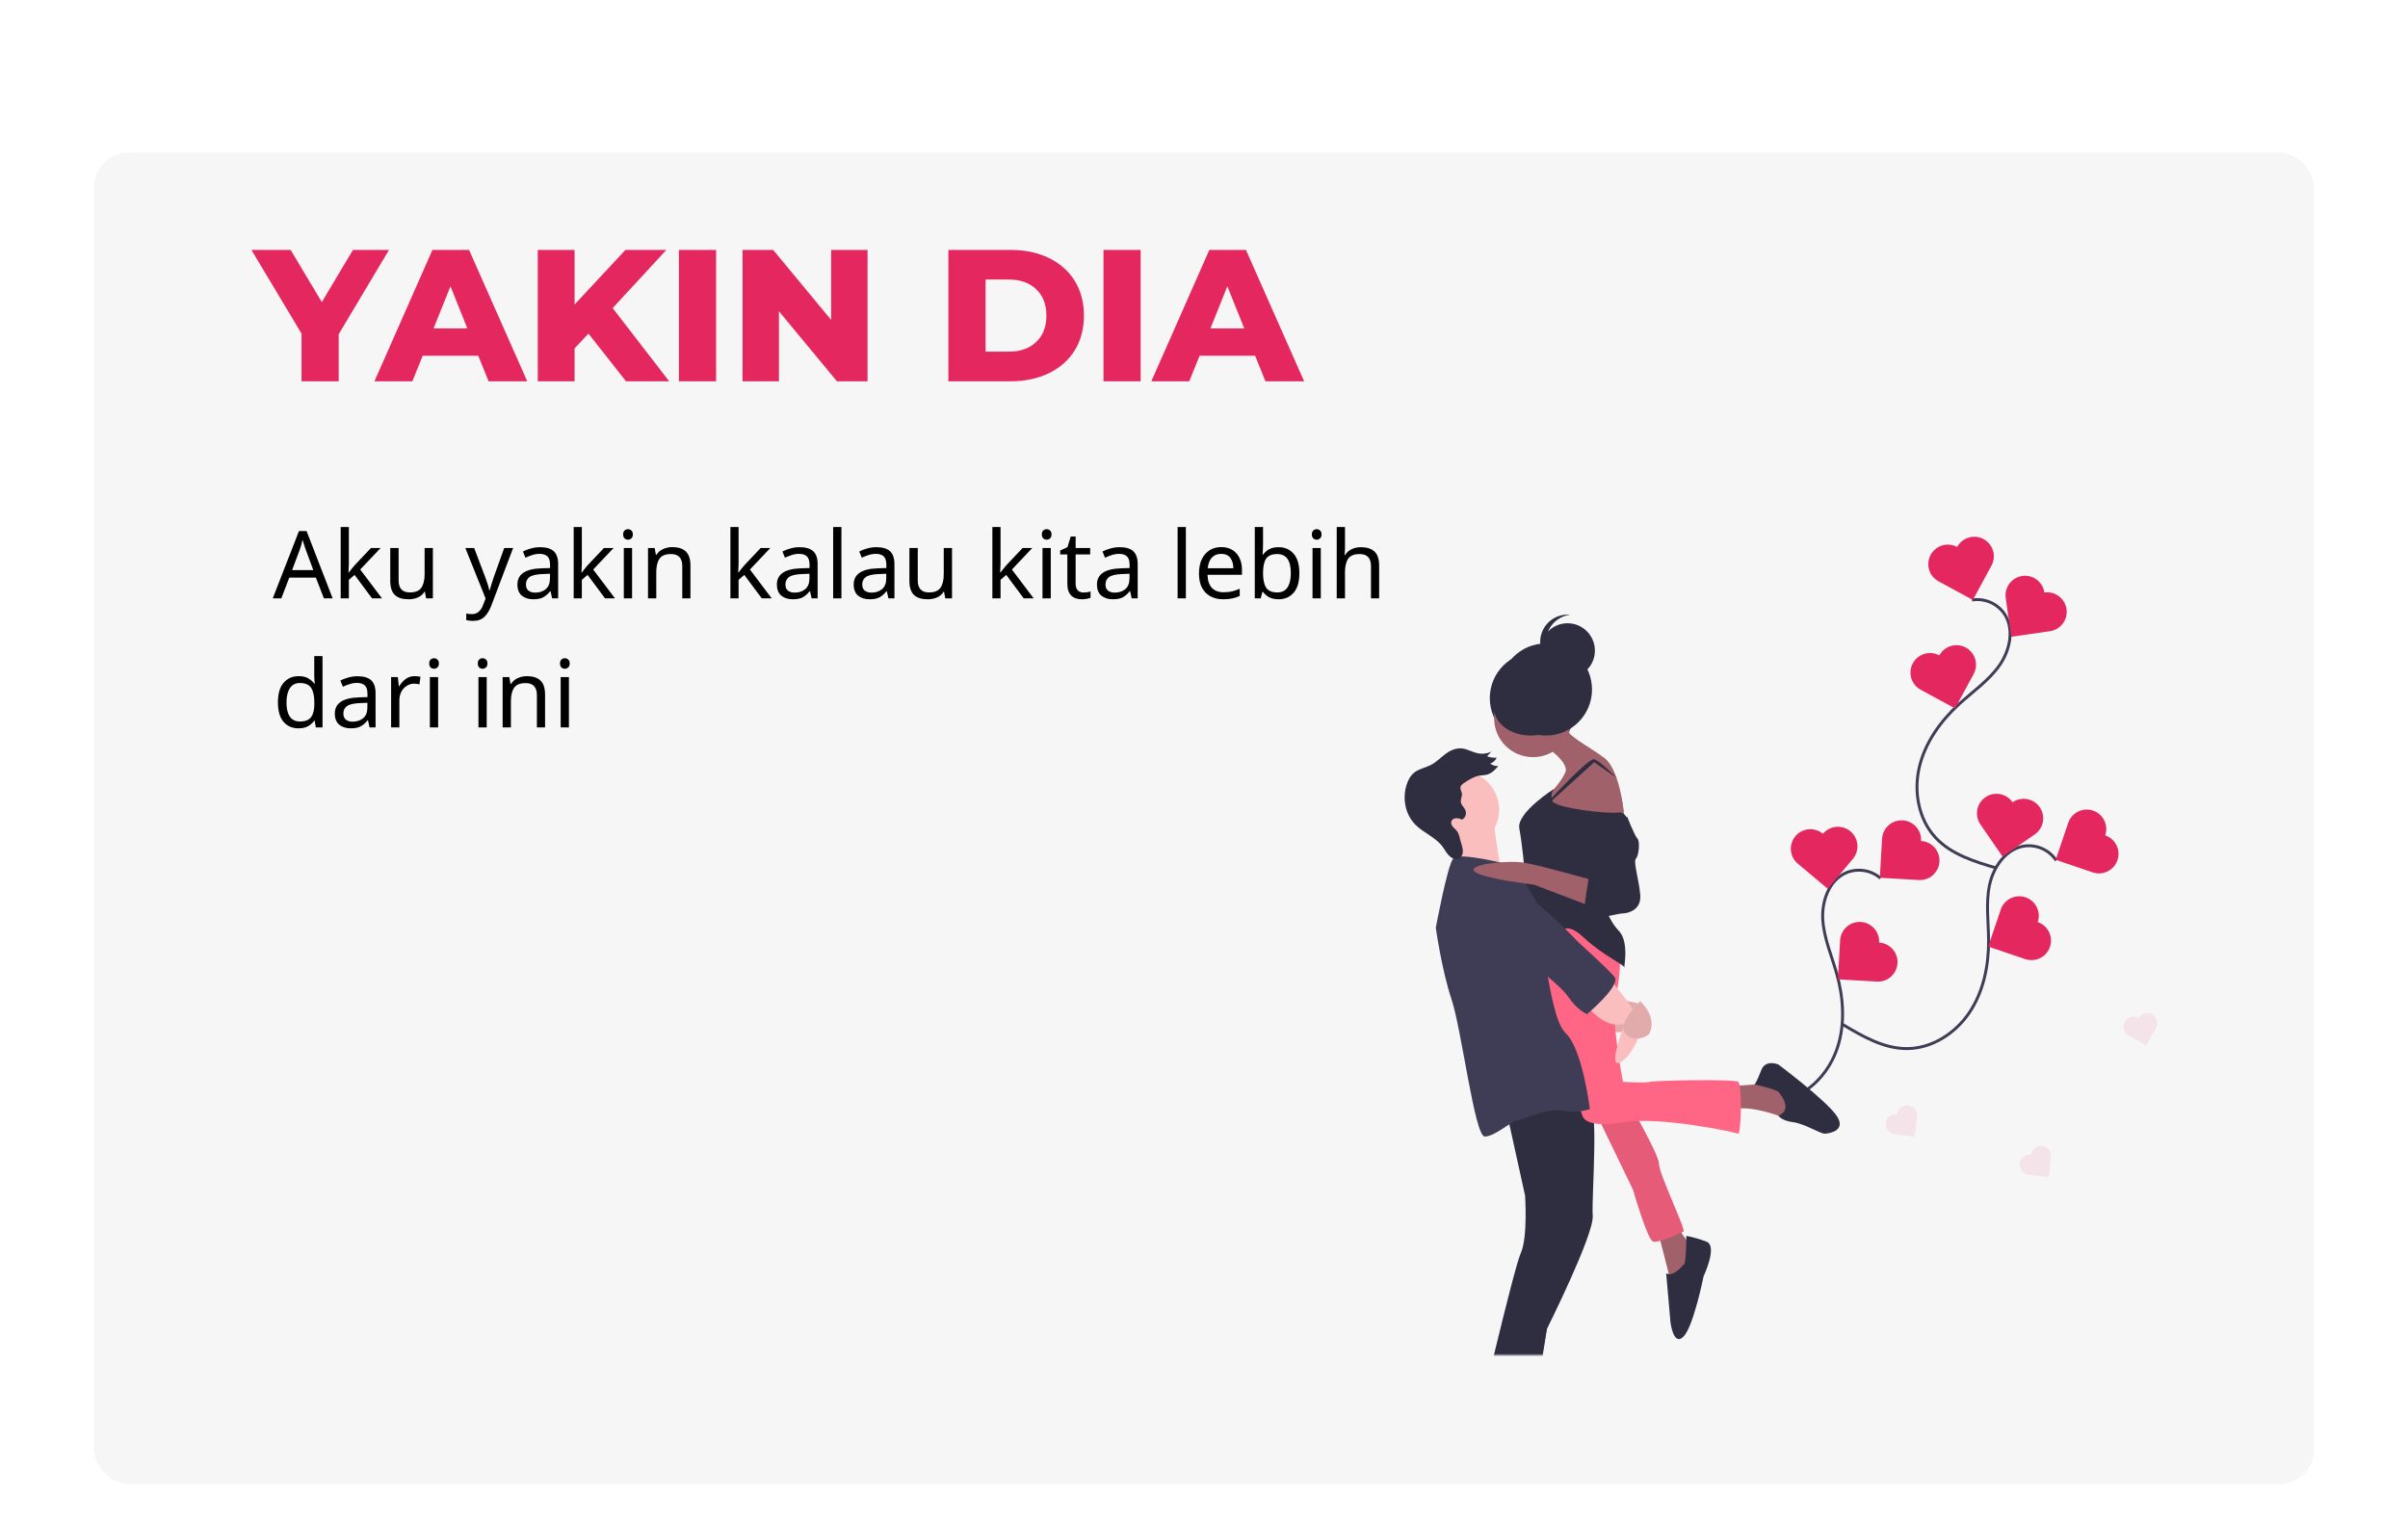 <svg width="821" height="518" viewBox="0 0 821 518" fill="none" xmlns="http://www.w3.org/2000/svg">
<g filter="url(#filter0_dddd_128:1295)">
<rect x="32" y="8" width="757" height="454" rx="12" fill="#F6F6F6"/>
</g>
<path d="M115.48 113.936V130H102.808V113.744L85.72 85.2H99.096L109.72 102.992L120.344 85.2H132.632L115.48 113.936ZM163.059 121.296H144.115L140.595 130H127.666L147.443 85.2H159.923L179.763 130H166.579L163.059 121.296ZM159.347 111.952L153.587 97.616L147.827 111.952H159.347ZM200.635 113.744L195.899 118.8V130H183.355V85.2H195.899V103.824L213.243 85.2H227.195L208.891 105.04L228.155 130H213.435L200.635 113.744ZM231.48 85.2H244.152V130H231.48V85.2ZM295.792 85.2V130H285.36L265.583 106.128V130H253.168V85.2H263.6L283.376 109.072V85.2H295.792ZM323.355 85.2H344.539C349.446 85.2 353.798 86.117 357.595 87.952C361.392 89.787 364.336 92.389 366.427 95.76C368.518 99.131 369.563 103.077 369.563 107.6C369.563 112.123 368.518 116.069 366.427 119.44C364.336 122.811 361.392 125.413 357.595 127.248C353.798 129.083 349.446 130 344.539 130H323.355V85.2ZM344.027 119.888C347.867 119.888 350.939 118.8 353.243 116.624C355.59 114.448 356.763 111.44 356.763 107.6C356.763 103.76 355.59 100.752 353.243 98.576C350.939 96.4 347.867 95.312 344.027 95.312H336.027V119.888H344.027ZM376.23 85.2H388.902V130H376.23V85.2ZM427.934 121.296H408.99L405.47 130H392.541L412.318 85.2H424.798L444.638 130H431.454L427.934 121.296ZM424.222 111.952L418.462 97.616L412.702 111.952H424.222Z" fill="#E52760"/>
<path d="M110.44 204L107.688 196.928H98.632L95.912 204H93L101.928 181.056H104.52L113.416 204H110.44ZM104.264 187.456C104.2 187.285 104.093 186.976 103.944 186.528C103.795 186.08 103.645 185.621 103.496 185.152C103.368 184.661 103.261 184.288 103.176 184.032C103.027 184.693 102.856 185.344 102.664 185.984C102.472 186.603 102.312 187.093 102.184 187.456L99.592 194.368H106.824L104.264 187.456ZM118.942 192.384C118.942 192.725 118.92 193.173 118.878 193.728C118.856 194.283 118.835 194.763 118.814 195.168H118.942C119.07 194.997 119.262 194.752 119.518 194.432C119.774 194.112 120.03 193.792 120.286 193.472C120.563 193.131 120.798 192.853 120.99 192.64L126.462 186.848H129.758L122.814 194.176L130.238 204H126.846L120.894 196L118.942 197.696V204H116.158V179.68H118.942V192.384ZM147.587 186.848V204H145.283L144.867 201.728H144.739C144.185 202.624 143.417 203.285 142.435 203.712C141.454 204.117 140.409 204.32 139.299 204.32C137.23 204.32 135.673 203.829 134.627 202.848C133.582 201.845 133.059 200.256 133.059 198.08V186.848H135.907V197.888C135.907 200.619 137.177 201.984 139.715 201.984C141.614 201.984 142.926 201.451 143.651 200.384C144.398 199.317 144.771 197.781 144.771 195.776V186.848H147.587ZM158.657 186.848H161.665L165.377 196.608C165.697 197.461 165.985 198.283 166.241 199.072C166.497 199.84 166.689 200.576 166.817 201.28H166.945C167.073 200.747 167.276 200.053 167.553 199.2C167.83 198.325 168.118 197.451 168.417 196.576L171.905 186.848H174.945L167.553 206.368C166.956 207.989 166.177 209.28 165.217 210.24C164.278 211.2 162.977 211.68 161.313 211.68C160.801 211.68 160.353 211.648 159.969 211.584C159.585 211.541 159.254 211.488 158.977 211.424V209.184C159.212 209.227 159.489 209.269 159.809 209.312C160.15 209.355 160.502 209.376 160.865 209.376C161.846 209.376 162.636 209.099 163.233 208.544C163.852 207.989 164.332 207.253 164.673 206.336L165.569 204.064L158.657 186.848ZM184.154 186.56C186.244 186.56 187.791 187.019 188.794 187.936C189.796 188.853 190.298 190.315 190.298 192.32V204H188.25L187.706 201.568H187.578C186.831 202.507 186.042 203.2 185.21 203.648C184.399 204.096 183.268 204.32 181.818 204.32C180.26 204.32 178.97 203.915 177.946 203.104C176.922 202.272 176.41 200.981 176.41 199.232C176.41 197.525 177.082 196.213 178.426 195.296C179.77 194.357 181.839 193.845 184.634 193.76L187.546 193.664V192.64C187.546 191.211 187.236 190.219 186.618 189.664C185.999 189.109 185.124 188.832 183.994 188.832C183.098 188.832 182.244 188.971 181.434 189.248C180.623 189.504 179.866 189.803 179.161 190.144L178.298 188.032C179.044 187.627 179.93 187.285 180.954 187.008C181.978 186.709 183.044 186.56 184.154 186.56ZM184.986 195.712C182.852 195.797 181.37 196.139 180.538 196.736C179.727 197.333 179.322 198.176 179.322 199.264C179.322 200.224 179.61 200.928 180.186 201.376C180.783 201.824 181.54 202.048 182.458 202.048C183.908 202.048 185.114 201.653 186.074 200.864C187.034 200.053 187.514 198.816 187.514 197.152V195.616L184.986 195.712ZM198.379 192.384C198.379 192.725 198.358 193.173 198.315 193.728C198.294 194.283 198.272 194.763 198.251 195.168H198.379C198.507 194.997 198.699 194.752 198.955 194.432C199.211 194.112 199.467 193.792 199.723 193.472C200 193.131 200.235 192.853 200.427 192.64L205.899 186.848H209.195L202.251 194.176L209.675 204H206.283L200.331 196L198.379 197.696V204H195.595V179.68H198.379V192.384ZM214.129 180.416C214.555 180.416 214.929 180.565 215.249 180.864C215.59 181.141 215.761 181.589 215.761 182.208C215.761 182.805 215.59 183.253 215.249 183.552C214.929 183.851 214.555 184 214.129 184C213.659 184 213.265 183.851 212.945 183.552C212.625 183.253 212.465 182.805 212.465 182.208C212.465 181.589 212.625 181.141 212.945 180.864C213.265 180.565 213.659 180.416 214.129 180.416ZM215.505 186.848V204H212.689V186.848H215.505ZM229.195 186.528C231.243 186.528 232.789 187.029 233.835 188.032C234.88 189.013 235.403 190.613 235.403 192.832V204H232.619V193.024C232.619 190.272 231.339 188.896 228.779 188.896C226.88 188.896 225.568 189.429 224.843 190.496C224.117 191.563 223.755 193.099 223.755 195.104V204H220.939V186.848H223.211L223.627 189.184H223.787C224.341 188.288 225.109 187.627 226.091 187.2C227.072 186.752 228.107 186.528 229.195 186.528ZM251.817 192.384C251.817 192.725 251.795 193.173 251.753 193.728C251.731 194.283 251.71 194.763 251.689 195.168H251.817C251.945 194.997 252.137 194.752 252.393 194.432C252.649 194.112 252.905 193.792 253.161 193.472C253.438 193.131 253.673 192.853 253.865 192.64L259.337 186.848H262.633L255.689 194.176L263.113 204H259.721L253.769 196L251.817 197.696V204H249.033V179.68H251.817V192.384ZM272.622 186.56C274.713 186.56 276.26 187.019 277.262 187.936C278.265 188.853 278.766 190.315 278.766 192.32V204H276.718L276.174 201.568H276.046C275.3 202.507 274.51 203.2 273.678 203.648C272.868 204.096 271.737 204.32 270.286 204.32C268.729 204.32 267.438 203.915 266.414 203.104C265.39 202.272 264.878 200.981 264.878 199.232C264.878 197.525 265.55 196.213 266.894 195.296C268.238 194.357 270.308 193.845 273.102 193.76L276.014 193.664V192.64C276.014 191.211 275.705 190.219 275.086 189.664C274.468 189.109 273.593 188.832 272.462 188.832C271.566 188.832 270.713 188.971 269.902 189.248C269.092 189.504 268.334 189.803 267.63 190.144L266.766 188.032C267.513 187.627 268.398 187.285 269.422 187.008C270.446 186.709 271.513 186.56 272.622 186.56ZM273.454 195.712C271.321 195.797 269.838 196.139 269.006 196.736C268.196 197.333 267.79 198.176 267.79 199.264C267.79 200.224 268.078 200.928 268.654 201.376C269.252 201.824 270.009 202.048 270.926 202.048C272.377 202.048 273.582 201.653 274.542 200.864C275.502 200.053 275.982 198.816 275.982 197.152V195.616L273.454 195.712ZM286.88 204H284.064V179.68H286.88V204ZM298.81 186.56C300.9 186.56 302.447 187.019 303.45 187.936C304.452 188.853 304.954 190.315 304.954 192.32V204H302.906L302.362 201.568H302.234C301.487 202.507 300.698 203.2 299.866 203.648C299.055 204.096 297.924 204.32 296.474 204.32C294.916 204.32 293.626 203.915 292.602 203.104C291.578 202.272 291.066 200.981 291.066 199.232C291.066 197.525 291.738 196.213 293.082 195.296C294.426 194.357 296.495 193.845 299.29 193.76L302.202 193.664V192.64C302.202 191.211 301.892 190.219 301.274 189.664C300.655 189.109 299.78 188.832 298.65 188.832C297.754 188.832 296.9 188.971 296.09 189.248C295.279 189.504 294.522 189.803 293.818 190.144L292.954 188.032C293.7 187.627 294.586 187.285 295.61 187.008C296.634 186.709 297.7 186.56 298.81 186.56ZM299.642 195.712C297.508 195.797 296.026 196.139 295.194 196.736C294.383 197.333 293.978 198.176 293.978 199.264C293.978 200.224 294.266 200.928 294.842 201.376C295.439 201.824 296.196 202.048 297.114 202.048C298.564 202.048 299.77 201.653 300.73 200.864C301.69 200.053 302.17 198.816 302.17 197.152V195.616L299.642 195.712ZM324.587 186.848V204H322.283L321.867 201.728H321.739C321.185 202.624 320.417 203.285 319.435 203.712C318.454 204.117 317.409 204.32 316.299 204.32C314.23 204.32 312.673 203.829 311.627 202.848C310.582 201.845 310.059 200.256 310.059 198.08V186.848H312.907V197.888C312.907 200.619 314.177 201.984 316.715 201.984C318.614 201.984 319.926 201.451 320.651 200.384C321.398 199.317 321.771 197.781 321.771 195.776V186.848H324.587ZM341.129 192.384C341.129 192.725 341.108 193.173 341.065 193.728C341.044 194.283 341.022 194.763 341.001 195.168H341.129C341.257 194.997 341.449 194.752 341.705 194.432C341.961 194.112 342.217 193.792 342.473 193.472C342.75 193.131 342.985 192.853 343.177 192.64L348.649 186.848H351.945L345.001 194.176L352.425 204H349.033L343.081 196L341.129 197.696V204H338.345V179.68H341.129V192.384ZM356.879 180.416C357.305 180.416 357.679 180.565 357.999 180.864C358.34 181.141 358.511 181.589 358.511 182.208C358.511 182.805 358.34 183.253 357.999 183.552C357.679 183.851 357.305 184 356.879 184C356.409 184 356.015 183.851 355.695 183.552C355.375 183.253 355.215 182.805 355.215 182.208C355.215 181.589 355.375 181.141 355.695 180.864C356.015 180.565 356.409 180.416 356.879 180.416ZM358.255 186.848V204H355.439V186.848H358.255ZM369.417 202.016C369.843 202.016 370.281 201.984 370.729 201.92C371.177 201.835 371.539 201.749 371.817 201.664V203.808C371.518 203.957 371.091 204.075 370.537 204.16C369.982 204.267 369.449 204.32 368.937 204.32C368.041 204.32 367.209 204.171 366.441 203.872C365.694 203.552 365.086 203.008 364.617 202.24C364.147 201.472 363.913 200.395 363.913 199.008V189.024H361.481V187.68L363.945 186.56L365.065 182.912H366.729V186.848H371.689V189.024H366.729V198.944C366.729 199.989 366.974 200.768 367.465 201.28C367.977 201.771 368.627 202.016 369.417 202.016ZM381.747 186.56C383.838 186.56 385.385 187.019 386.387 187.936C387.39 188.853 387.891 190.315 387.891 192.32V204H385.843L385.299 201.568H385.171C384.425 202.507 383.635 203.2 382.803 203.648C381.993 204.096 380.862 204.32 379.411 204.32C377.854 204.32 376.563 203.915 375.539 203.104C374.515 202.272 374.003 200.981 374.003 199.232C374.003 197.525 374.675 196.213 376.019 195.296C377.363 194.357 379.433 193.845 382.227 193.76L385.139 193.664V192.64C385.139 191.211 384.83 190.219 384.211 189.664C383.593 189.109 382.718 188.832 381.587 188.832C380.691 188.832 379.838 188.971 379.027 189.248C378.217 189.504 377.459 189.803 376.755 190.144L375.891 188.032C376.638 187.627 377.523 187.285 378.547 187.008C379.571 186.709 380.638 186.56 381.747 186.56ZM382.579 195.712C380.446 195.797 378.963 196.139 378.131 196.736C377.321 197.333 376.915 198.176 376.915 199.264C376.915 200.224 377.203 200.928 377.779 201.376C378.377 201.824 379.134 202.048 380.051 202.048C381.502 202.048 382.707 201.653 383.667 200.864C384.627 200.053 385.107 198.816 385.107 197.152V195.616L382.579 195.712ZM404.317 204H401.501V179.68H404.317V204ZM416.375 186.528C417.847 186.528 419.106 186.848 420.151 187.488C421.218 188.128 422.029 189.035 422.583 190.208C423.159 191.36 423.447 192.715 423.447 194.272V195.968H411.703C411.746 197.909 412.237 199.392 413.175 200.416C414.135 201.419 415.469 201.92 417.175 201.92C418.263 201.92 419.223 201.824 420.055 201.632C420.909 201.419 421.783 201.12 422.679 200.736V203.2C421.805 203.584 420.941 203.861 420.087 204.032C419.234 204.224 418.221 204.32 417.047 204.32C415.426 204.32 413.986 203.989 412.727 203.328C411.49 202.667 410.519 201.685 409.815 200.384C409.133 199.061 408.791 197.451 408.791 195.552C408.791 193.675 409.101 192.064 409.719 190.72C410.359 189.376 411.245 188.341 412.375 187.616C413.527 186.891 414.861 186.528 416.375 186.528ZM416.343 188.832C414.999 188.832 413.933 189.269 413.143 190.144C412.375 190.997 411.917 192.192 411.767 193.728H420.503C420.482 192.277 420.141 191.104 419.479 190.208C418.818 189.291 417.773 188.832 416.343 188.832ZM430.63 185.6C430.63 186.325 430.608 187.008 430.566 187.648C430.544 188.267 430.512 188.757 430.47 189.12H430.63C431.12 188.395 431.792 187.787 432.646 187.296C433.499 186.805 434.598 186.56 435.942 186.56C438.075 186.56 439.782 187.307 441.062 188.8C442.363 190.272 443.014 192.48 443.014 195.424C443.014 198.368 442.363 200.587 441.062 202.08C439.76 203.573 438.054 204.32 435.942 204.32C434.598 204.32 433.499 204.075 432.646 203.584C431.792 203.093 431.12 202.507 430.63 201.824H430.406L429.83 204H427.814V179.68H430.63V185.6ZM435.462 188.896C433.648 188.896 432.39 189.419 431.686 190.464C430.982 191.509 430.63 193.131 430.63 195.328V195.456C430.63 197.568 430.971 199.189 431.654 200.32C432.358 201.429 433.648 201.984 435.526 201.984C437.062 201.984 438.203 201.419 438.95 200.288C439.718 199.157 440.102 197.525 440.102 195.392C440.102 191.061 438.555 188.896 435.462 188.896ZM448.941 180.416C449.368 180.416 449.741 180.565 450.061 180.864C450.403 181.141 450.573 181.589 450.573 182.208C450.573 182.805 450.403 183.253 450.061 183.552C449.741 183.851 449.368 184 448.941 184C448.472 184 448.077 183.851 447.757 183.552C447.437 183.253 447.277 182.805 447.277 182.208C447.277 181.589 447.437 181.141 447.757 180.864C448.077 180.565 448.472 180.416 448.941 180.416ZM450.317 186.848V204H447.501V186.848H450.317ZM458.567 186.816C458.567 187.669 458.514 188.469 458.407 189.216H458.599C459.154 188.341 459.901 187.68 460.839 187.232C461.799 186.784 462.834 186.56 463.943 186.56C466.034 186.56 467.602 187.061 468.647 188.064C469.693 189.045 470.215 190.635 470.215 192.832V204H467.431V193.024C467.431 190.272 466.151 188.896 463.591 188.896C461.671 188.896 460.349 189.44 459.623 190.528C458.919 191.595 458.567 193.131 458.567 195.136V204H455.751V179.68H458.567V186.816ZM101.8 248.32C99.667 248.32 97.96 247.584 96.68 246.112C95.4 244.619 94.76 242.4 94.76 239.456C94.76 236.512 95.4 234.293 96.68 232.8C97.981 231.285 99.699 230.528 101.832 230.528C103.155 230.528 104.232 230.773 105.064 231.264C105.917 231.755 106.611 232.352 107.144 233.056H107.336C107.315 232.779 107.272 232.373 107.208 231.84C107.165 231.285 107.144 230.848 107.144 230.528V223.68H109.96V248H107.688L107.272 245.696H107.144C106.632 246.421 105.949 247.04 105.096 247.552C104.243 248.064 103.144 248.32 101.8 248.32ZM102.248 245.984C104.061 245.984 105.331 245.493 106.056 244.512C106.803 243.509 107.176 242.005 107.176 240V239.488C107.176 237.355 106.824 235.723 106.12 234.592C105.416 233.44 104.115 232.864 102.216 232.864C100.701 232.864 99.56 233.472 98.792 234.688C98.045 235.883 97.672 237.493 97.672 239.52C97.672 241.568 98.045 243.157 98.792 244.288C99.56 245.419 100.712 245.984 102.248 245.984ZM121.904 230.56C123.994 230.56 125.541 231.019 126.544 231.936C127.546 232.853 128.048 234.315 128.048 236.32V248H126L125.456 245.568H125.328C124.581 246.507 123.792 247.2 122.96 247.648C122.149 248.096 121.018 248.32 119.568 248.32C118.01 248.32 116.72 247.915 115.696 247.104C114.672 246.272 114.16 244.981 114.16 243.232C114.16 241.525 114.832 240.213 116.176 239.296C117.52 238.357 119.589 237.845 122.384 237.76L125.296 237.664V236.64C125.296 235.211 124.986 234.219 124.368 233.664C123.749 233.109 122.874 232.832 121.744 232.832C120.848 232.832 119.994 232.971 119.184 233.248C118.373 233.504 117.616 233.803 116.911 234.144L116.048 232.032C116.794 231.627 117.68 231.285 118.704 231.008C119.728 230.709 120.794 230.56 121.904 230.56ZM122.736 239.712C120.602 239.797 119.12 240.139 118.288 240.736C117.477 241.333 117.072 242.176 117.072 243.264C117.072 244.224 117.36 244.928 117.936 245.376C118.533 245.824 119.29 246.048 120.208 246.048C121.658 246.048 122.864 245.653 123.824 244.864C124.784 244.053 125.264 242.816 125.264 241.152V239.616L122.736 239.712ZM141.345 230.528C141.665 230.528 142.006 230.549 142.369 230.592C142.753 230.613 143.084 230.656 143.361 230.72L143.009 233.312C142.732 233.248 142.422 233.195 142.081 233.152C141.761 233.109 141.452 233.088 141.153 233.088C140.278 233.088 139.457 233.333 138.689 233.824C137.921 234.293 137.302 234.965 136.833 235.84C136.385 236.693 136.161 237.696 136.161 238.848V248H133.345V230.848H135.649L135.969 233.984H136.097C136.652 233.045 137.366 232.235 138.241 231.552C139.116 230.869 140.15 230.528 141.345 230.528ZM148.004 224.416C148.43 224.416 148.804 224.565 149.124 224.864C149.465 225.141 149.636 225.589 149.636 226.208C149.636 226.805 149.465 227.253 149.124 227.552C148.804 227.851 148.43 228 148.004 228C147.534 228 147.14 227.851 146.82 227.552C146.5 227.253 146.34 226.805 146.34 226.208C146.34 225.589 146.5 225.141 146.82 224.864C147.14 224.565 147.534 224.416 148.004 224.416ZM149.38 230.848V248H146.564V230.848H149.38ZM164.566 224.416C164.993 224.416 165.366 224.565 165.686 224.864C166.028 225.141 166.198 225.589 166.198 226.208C166.198 226.805 166.028 227.253 165.686 227.552C165.366 227.851 164.993 228 164.566 228C164.097 228 163.702 227.851 163.382 227.552C163.062 227.253 162.902 226.805 162.902 226.208C162.902 225.589 163.062 225.141 163.382 224.864C163.702 224.565 164.097 224.416 164.566 224.416ZM165.942 230.848V248H163.126V230.848H165.942ZM179.632 230.528C181.68 230.528 183.227 231.029 184.272 232.032C185.318 233.013 185.84 234.613 185.84 236.832V248H183.056V237.024C183.056 234.272 181.776 232.896 179.216 232.896C177.318 232.896 176.006 233.429 175.28 234.496C174.555 235.563 174.192 237.099 174.192 239.104V248H171.376V230.848H173.648L174.064 233.184H174.224C174.779 232.288 175.547 231.627 176.528 231.2C177.51 230.752 178.544 230.528 179.632 230.528ZM192.598 224.416C193.024 224.416 193.398 224.565 193.718 224.864C194.059 225.141 194.23 225.589 194.23 226.208C194.23 226.805 194.059 227.253 193.718 227.552C193.398 227.851 193.024 228 192.598 228C192.128 228 191.734 227.851 191.414 227.552C191.094 227.253 190.934 226.805 190.934 226.208C190.934 225.589 191.094 225.141 191.414 224.864C191.734 224.565 192.128 224.416 192.598 224.416ZM193.974 230.848V248H191.158V230.848H193.974Z" fill="black"/>
<mask id="mask0_128:1295" style="mask-type:alpha" maskUnits="userSpaceOnUse" x="32" y="8" width="757" height="454">
<rect x="32" y="8" width="757" height="454" rx="12" fill="#C4C4C4"/>
</mask>
<g mask="url(#mask0_128:1295)">
<g clip-path="url(#clip0_128:1295)">
<path d="M641.155 299.415C639.567 298.048 637.629 297.15 635.559 296.822C633.489 296.494 631.368 296.749 629.435 297.559C623.605 300.102 621.066 307.245 621.473 313.592C621.881 319.94 624.526 325.894 626.239 332.02C628.54 340.248 629.137 349.166 626.441 357.273C623.744 365.379 617.399 372.524 609.168 374.815C601.529 376.943 593.426 374.81 585.786 372.683" stroke="#3F3D56" stroke-miterlimit="10"/>
<path d="M654.986 286.731C655.037 285.858 654.915 284.983 654.628 284.156C654.34 283.33 653.893 282.568 653.311 281.915C652.729 281.261 652.024 280.729 651.236 280.348C650.449 279.967 649.594 279.745 648.72 279.694C647.846 279.644 646.972 279.766 646.145 280.054C645.319 280.342 644.557 280.79 643.904 281.372C643.251 281.954 642.719 282.66 642.339 283.448C641.958 284.236 641.737 285.091 641.687 285.964L640.92 299.263L654.219 300.031C655.092 300.081 655.967 299.959 656.793 299.671C657.619 299.384 658.38 298.936 659.033 298.354C659.686 297.772 660.218 297.067 660.599 296.28C660.98 295.493 661.201 294.638 661.252 293.765C661.302 292.891 661.18 292.017 660.892 291.191C660.605 290.365 660.157 289.603 659.575 288.95C658.994 288.297 658.289 287.765 657.501 287.384C656.714 287.004 655.859 286.782 654.986 286.731Z" fill="#E52760"/>
<path d="M640.685 321.36C640.786 319.596 640.183 317.864 639.008 316.545C637.833 315.226 636.182 314.428 634.419 314.326C632.655 314.225 630.923 314.828 629.604 316.003C628.286 317.178 627.487 318.829 627.386 320.593L626.619 333.892L639.918 334.659C641.681 334.759 643.411 334.156 644.729 332.981C646.047 331.806 646.845 330.155 646.947 328.392C647.048 326.63 646.446 324.898 645.272 323.58C644.097 322.261 642.448 321.462 640.685 321.36Z" fill="#E52760"/>
<path d="M621.522 284.265C620.852 283.702 620.077 283.277 619.243 283.014C618.408 282.751 617.53 282.655 616.658 282.732C615.786 282.809 614.938 283.056 614.162 283.461C613.386 283.865 612.697 284.419 612.135 285.09C611.573 285.76 611.149 286.535 610.887 287.37C610.624 288.205 610.529 289.083 610.606 289.955C610.684 290.827 610.932 291.675 611.337 292.45C611.742 293.226 612.296 293.914 612.967 294.476L623.178 303.031L631.733 292.82C632.296 292.149 632.721 291.375 632.984 290.54C633.247 289.706 633.343 288.827 633.266 287.956C633.189 287.084 632.942 286.236 632.537 285.46C632.133 284.684 631.579 283.995 630.908 283.433C630.238 282.871 629.463 282.447 628.628 282.184C627.793 281.922 626.915 281.827 626.043 281.904C625.171 281.981 624.323 282.229 623.548 282.635C622.772 283.04 622.084 283.594 621.522 284.265H621.522Z" fill="#E52760"/>
<path d="M701.065 293.352C699.898 291.611 698.27 290.229 696.362 289.362C694.454 288.494 692.342 288.175 690.263 288.441C683.966 289.339 679.616 295.547 678.318 301.774C677.02 308.001 677.984 314.445 678.003 320.806C678.029 329.349 676.229 338.104 671.471 345.199C666.712 352.295 658.693 357.491 650.149 357.507C642.219 357.523 634.977 353.308 628.18 349.224" stroke="#3F3D56" stroke-miterlimit="10"/>
<path d="M717.774 284.811C718.055 283.983 718.171 283.107 718.113 282.234C718.056 281.362 717.828 280.509 717.441 279.724C717.054 278.94 716.516 278.239 715.859 277.662C715.201 277.086 714.436 276.644 713.608 276.363C712.78 276.082 711.904 275.967 711.031 276.024C710.159 276.081 709.306 276.31 708.521 276.696C707.737 277.083 707.036 277.621 706.459 278.278C705.883 278.936 705.441 279.701 705.16 280.529L700.878 293.143L713.492 297.425C714.32 297.706 715.196 297.822 716.069 297.765C716.942 297.707 717.795 297.479 718.579 297.092C719.364 296.705 720.064 296.167 720.641 295.51C721.218 294.852 721.659 294.087 721.94 293.259C722.221 292.431 722.337 291.555 722.279 290.683C722.222 289.81 721.994 288.957 721.607 288.172C721.22 287.388 720.682 286.687 720.025 286.11C719.367 285.534 718.602 285.092 717.774 284.811Z" fill="#E52760"/>
<path d="M694.767 314.378C695.334 312.705 695.214 310.876 694.433 309.291C693.652 307.707 692.273 306.498 690.6 305.93C688.928 305.362 687.098 305.482 685.513 306.264C683.929 307.045 682.72 308.424 682.152 310.096L677.87 322.711L690.485 326.993C692.157 327.56 693.987 327.44 695.572 326.659C697.156 325.878 698.365 324.499 698.933 322.826C699.501 321.154 699.381 319.324 698.599 317.739C697.818 316.155 696.439 314.946 694.767 314.378Z" fill="#E52760"/>
<path d="M686.178 273.519C685.681 272.799 685.048 272.183 684.313 271.707C683.579 271.231 682.758 270.905 681.897 270.747C681.037 270.588 680.153 270.601 679.298 270.784C678.442 270.968 677.631 271.318 676.91 271.814C676.19 272.311 675.575 272.945 675.099 273.68C674.624 274.415 674.298 275.236 674.141 276.097C673.983 276.957 673.996 277.841 674.18 278.696C674.364 279.552 674.714 280.363 675.212 281.083L682.775 292.049L693.741 284.485C695.195 283.482 696.191 281.943 696.51 280.205C696.829 278.468 696.445 276.675 695.442 275.221C694.439 273.767 692.9 272.77 691.162 272.451C689.425 272.132 687.632 272.517 686.178 273.519Z" fill="#E52760"/>
<path d="M672.359 204.552C674.429 204.226 676.549 204.483 678.482 205.294C680.414 206.105 682.082 207.439 683.299 209.145C686.917 214.377 685.314 221.786 681.625 226.968C677.936 232.15 672.552 235.819 667.87 240.125C661.581 245.908 656.378 253.174 654.401 261.486C652.425 269.798 654.057 279.213 659.848 285.495C665.222 291.326 673.234 293.78 680.848 295.995" stroke="#3F3D56" stroke-miterlimit="10"/>
<path d="M667.28 186.486C667.697 185.717 668.262 185.038 668.941 184.487C669.621 183.937 670.402 183.525 671.24 183.276C672.079 183.027 672.958 182.946 673.828 183.037C674.698 183.128 675.542 183.39 676.311 183.807C677.079 184.224 677.759 184.788 678.309 185.468C678.86 186.147 679.272 186.928 679.521 187.767C679.769 188.605 679.851 189.485 679.76 190.355C679.668 191.225 679.407 192.068 678.99 192.837L672.639 204.547L660.929 198.196C660.16 197.779 659.481 197.215 658.93 196.535C658.38 195.856 657.968 195.074 657.719 194.236C657.47 193.397 657.389 192.518 657.48 191.648C657.571 190.778 657.833 189.935 658.25 189.166C658.667 188.397 659.231 187.718 659.911 187.167C660.59 186.616 661.371 186.204 662.21 185.956C663.049 185.707 663.928 185.626 664.798 185.717C665.668 185.808 666.511 186.069 667.28 186.486V186.486Z" fill="#E52760"/>
<path d="M661.203 223.455C661.62 222.686 662.184 222.007 662.864 221.456C663.543 220.905 664.325 220.494 665.163 220.245C666.002 219.996 666.881 219.915 667.751 220.006C668.621 220.097 669.464 220.358 670.233 220.775C671.002 221.192 671.681 221.757 672.232 222.436C672.783 223.116 673.195 223.897 673.443 224.736C673.692 225.574 673.773 226.454 673.682 227.323C673.591 228.193 673.33 229.037 672.913 229.806L666.562 241.516L654.852 235.165C654.083 234.748 653.404 234.183 652.853 233.504C652.302 232.824 651.891 232.043 651.642 231.205C651.393 230.366 651.312 229.487 651.403 228.617C651.494 227.747 651.756 226.903 652.173 226.134C652.59 225.366 653.154 224.686 653.833 224.136C654.513 223.585 655.294 223.173 656.133 222.924C656.971 222.676 657.851 222.594 658.721 222.685C659.591 222.776 660.434 223.038 661.203 223.455L661.203 223.455Z" fill="#E52760"/>
<path d="M697.027 202.01C697.893 201.885 698.775 201.932 699.623 202.148C700.471 202.364 701.269 202.745 701.969 203.269C702.67 203.793 703.261 204.45 703.707 205.203C704.154 205.955 704.448 206.788 704.573 207.654C704.697 208.521 704.65 209.403 704.433 210.251C704.217 211.099 703.835 211.896 703.311 212.596C702.786 213.296 702.128 213.886 701.375 214.333C700.623 214.779 699.789 215.072 698.923 215.196L685.737 217.092L683.841 203.906C683.59 202.158 684.043 200.381 685.102 198.967C686.161 197.553 687.738 196.617 689.486 196.366C691.235 196.114 693.011 196.568 694.426 197.626C695.84 198.685 696.775 200.262 697.027 202.01Z" fill="#E52760"/>
<path d="M558.502 345.52H546.23V351.901H558.502V345.52Z" fill="#FBBEBE"/>
<path opacity="0.1" d="M558.502 345.52H546.23V351.901H558.502V345.52Z" fill="black"/>
<path d="M523.65 253.726C532.325 253.726 539.358 246.693 539.358 238.018C539.358 229.342 532.325 222.31 523.65 222.31C514.974 222.31 507.942 229.342 507.942 238.018C507.942 246.693 514.974 253.726 523.65 253.726Z" fill="#2F2E41"/>
<path d="M559.238 342.329C559.238 342.329 554.329 340.856 553.348 341.347C552.366 341.838 556.784 345.765 556.784 345.765L559.238 342.329Z" fill="#FBBEBE"/>
<path opacity="0.1" d="M559.238 342.329C559.238 342.329 554.329 340.856 553.348 341.347C552.366 341.838 556.784 345.765 556.784 345.765L559.238 342.329Z" fill="black"/>
<path d="M531.258 435.596C531.258 435.596 524.877 462.594 525.859 464.067C526.84 465.539 528.804 469.466 526.84 470.939C524.877 472.411 517.023 472.902 517.023 472.902L519.477 458.667L522.913 441.486L531.258 435.596Z" fill="#2F2E41"/>
<path d="M513.587 378.654L519.968 407.616C519.968 407.616 520.95 421.851 518.495 427.251C516.041 432.65 502.787 489.592 502.787 489.592C502.787 489.592 516.532 490.083 519.477 488.61C522.422 487.138 527.39 453.137 527.39 453.137C527.39 453.137 543.53 420.869 543.039 414.488C542.548 408.106 545.478 375.69 541.313 373.245C537.149 370.8 513.587 378.654 513.587 378.654Z" fill="#2F2E41"/>
<path d="M590.164 370.309L603.908 369.327L613.235 374.236L612.253 380.127L608.326 381.108C608.326 381.108 597.527 376.691 591.145 378.163C584.764 379.636 590.164 370.309 590.164 370.309Z" fill="#A0616A"/>
<path d="M606.362 372.273C606.362 372.273 611.762 378.179 606.362 380.38C606.362 380.38 607.344 382.09 611.271 382.581C615.198 383.072 620.598 386.508 622.07 386.508C623.543 386.508 629.924 385.526 625.997 380.127C622.07 374.727 606.362 362.946 606.362 362.946C606.362 362.946 601.944 360.982 600.472 364.909C598.999 368.836 598.222 369.733 598.222 369.733C598.222 369.733 605.381 371.291 606.362 372.273Z" fill="#2F2E41"/>
<path d="M565.129 419.397C565.129 419.397 569.547 436.086 569.547 437.068C569.547 438.05 575.437 433.141 575.437 433.141L576.419 424.305C576.419 424.305 572.492 420.378 572.492 417.924C572.492 415.47 565.129 419.397 565.129 419.397Z" fill="#A0616A"/>
<path d="M573.964 431.178C573.964 431.178 570.528 435.596 568.074 434.123L569.547 450.813C569.547 450.813 570.528 459.158 573.964 455.722C577.401 452.286 580.837 435.105 580.837 435.105C580.837 435.105 585.746 424.796 581.819 423.324C579.589 422.47 577.29 421.813 574.946 421.36C574.946 421.36 574.946 431.669 573.964 431.178Z" fill="#2F2E41"/>
<path d="M542.058 375.218L556.784 405.652C556.784 405.652 561.693 422.833 563.656 423.324C565.62 423.815 572.983 420.379 573.965 419.888C574.946 419.397 565.62 400.253 565.62 396.816C565.62 393.38 554.33 374.236 554.33 374.236L542.058 375.218Z" fill="#FF6584"/>
<path opacity="0.1" d="M542.058 375.218L556.784 405.652C556.784 405.652 561.693 422.833 563.656 423.324C565.62 423.815 572.983 420.379 573.965 419.888C574.946 419.397 565.62 400.253 565.62 396.816C565.62 393.38 554.33 374.236 554.33 374.236L542.058 375.218Z" fill="black"/>
<path d="M552.366 322.203C552.366 322.203 552.857 332.511 550.893 339.384C548.93 346.256 553.348 368.836 553.348 368.836C553.348 368.836 560.711 369.327 562.674 368.836C564.638 368.345 591.145 367.855 592.618 368.836C594.09 369.818 593.6 386.999 592.618 386.508C591.636 386.017 566.11 380.617 553.839 382.581C541.567 384.544 540.094 381.599 539.603 380.617C539.112 379.636 530.767 353.128 530.767 353.128L527.822 340.365L523.895 326.621L526.349 313.367L552.366 322.203Z" fill="#FF6584"/>
<path d="M522.668 258.144C529.988 258.144 535.922 252.21 535.922 244.89C535.922 237.57 529.988 231.636 522.668 231.636C515.348 231.636 509.414 237.57 509.414 244.89C509.414 252.21 515.348 258.144 522.668 258.144Z" fill="#A0616A"/>
<path d="M497.879 289.314C505.198 289.314 511.132 283.38 511.132 276.061C511.132 268.741 505.198 262.807 497.879 262.807C490.559 262.807 484.625 268.741 484.625 276.061C484.625 283.38 490.559 289.314 497.879 289.314Z" fill="#FBBEBE"/>
<path d="M526.349 253.971C526.349 253.971 535.185 259.861 533.713 263.297C532.24 266.734 528.313 270.661 528.313 270.661L527.822 276.06L535.185 278.515L553.838 279.496C553.838 279.496 552.857 262.807 546.966 258.389C541.076 253.971 534.203 251.026 533.222 247.099C532.24 243.172 526.349 253.971 526.349 253.971Z" fill="#A0616A"/>
<path d="M550.705 266.079C547.493 260.078 538.454 260.807 536.581 267.351C536.336 268.144 536.259 268.979 536.357 269.803C536.455 270.627 536.725 271.421 537.149 272.134C540.585 278.024 543.04 282.442 543.04 282.442L553.839 281.46C553.839 281.46 554.051 272.33 550.705 266.079Z" fill="#A0616A"/>
<path d="M529.927 268.9C529.927 268.9 517.023 277.042 518.005 282.442C518.987 287.841 519.968 297.168 519.968 300.604C519.968 304.04 523.405 314.84 528.313 316.803C533.222 318.767 533.222 313.367 540.094 319.748C546.967 326.13 554.33 329.075 553.839 330.057C553.348 331.039 555.803 321.221 551.875 317.294C547.948 313.367 543.531 302.077 547.458 297.168C551.385 292.259 554.821 279.497 554.821 279.497C554.821 279.497 554.33 276.551 551.385 277.042C548.439 277.533 530.277 275.57 529.295 273.115C529.009 272.421 528.916 271.663 529.028 270.92C529.139 270.178 529.45 269.48 529.927 268.9Z" fill="#2F2E41"/>
<path d="M528.095 273.063C528.095 273.063 541.567 258.389 543.53 258.88C545.494 259.371 551.148 265.18 551.148 265.18L543.53 259.862L528.095 273.89L528.095 273.063Z" fill="#2F2E41"/>
<path d="M509.169 278.515C509.169 278.515 511.013 298.369 513.527 300.223C516.041 302.077 494.442 301.586 494.442 301.586C494.442 301.586 499.351 286.369 496.406 284.405C493.461 282.442 509.169 278.515 509.169 278.515Z" fill="#FBBEBE"/>
<path d="M514.078 294.714C514.078 294.714 497.388 290.296 495.424 292.75C493.461 295.205 489.534 316.312 489.534 316.312C489.534 316.312 491.497 330.548 494.933 340.856C498.369 351.165 502.787 387.489 506.224 387.489C509.66 387.489 515.55 382.09 517.023 382.09C518.495 382.09 527.331 377.672 532.731 378.654C535.833 379.264 539.037 379.095 542.058 378.163C542.058 378.163 539.603 357.546 533.713 352.146C527.822 346.747 524.877 309.44 524.877 309.44C524.877 309.44 516.532 293.732 514.078 294.714Z" fill="#3F3D56"/>
<path d="M539.603 341.347C539.603 341.347 545.185 348.923 550.739 349.308L553.838 349.201C553.838 349.201 548.93 361.964 551.384 362.455C553.838 362.946 561.202 353.128 558.747 347.729C556.293 342.329 548.93 333.984 548.93 333.984L539.603 341.347Z" fill="#FBBEBE"/>
<path d="M559.239 341.347C559.239 341.347 550.894 349.201 554.33 352.637C557.766 356.074 562.184 352.637 562.184 352.637C562.184 352.637 565.62 347.729 559.239 341.347Z" fill="#FBBEBE"/>
<path opacity="0.1" d="M559.239 341.347C559.239 341.347 550.894 349.201 554.33 352.637C557.766 356.074 562.184 352.637 562.184 352.637C562.184 352.637 565.62 347.729 559.239 341.347Z" fill="black"/>
<path d="M527.086 250.78C535.761 250.78 542.794 243.748 542.794 235.072C542.794 226.397 535.761 219.364 527.086 219.364C518.41 219.364 511.378 226.397 511.378 235.072C511.378 243.748 518.41 250.78 527.086 250.78Z" fill="#2F2E41"/>
<path d="M534.449 231.145C539.6 231.145 543.776 226.97 543.776 221.819C543.776 216.668 539.6 212.492 534.449 212.492C529.298 212.492 525.122 216.668 525.122 221.819C525.122 226.97 529.298 231.145 534.449 231.145Z" fill="#2F2E41"/>
<path d="M527.086 218.874C527.086 216.57 527.939 214.348 529.479 212.636C531.02 210.923 533.14 209.842 535.431 209.599C535.105 209.565 534.777 209.547 534.449 209.547C533.182 209.546 531.929 209.803 530.765 210.303C529.601 210.802 528.551 211.534 527.679 212.453C526.807 213.371 526.131 214.458 525.693 215.647C525.254 216.835 525.063 218.1 525.129 219.365C525.196 220.63 525.52 221.868 526.081 223.004C526.642 224.14 527.428 225.149 528.392 225.971C529.356 226.793 530.477 227.409 531.687 227.784C532.897 228.158 534.171 228.282 535.431 228.148C533.14 227.905 531.02 226.824 529.479 225.111C527.939 223.399 527.086 221.177 527.086 218.874Z" fill="#2F2E41"/>
<path d="M521.932 250.781C528.845 250.781 534.449 246.605 534.449 241.454C534.449 236.303 528.845 232.127 521.932 232.127C515.019 232.127 509.414 236.303 509.414 241.454C509.414 246.605 515.019 250.781 521.932 250.781Z" fill="#2F2E41"/>
<path d="M498.432 271.14C498.26 272.061 497.851 272.987 498.196 273.936C498.452 274.639 499.075 275.196 499.449 275.862C500.203 277.202 499.704 278.918 498.408 279.443C497.679 279.022 496.823 278.878 495.997 279.035C495.62 279.12 495.288 279.34 495.063 279.654C494.839 279.968 494.738 280.354 494.78 280.737C494.953 281.871 496.274 282.597 496.946 283.608C497.359 284.366 497.637 285.189 497.767 286.042C498.097 287.366 498.679 288.68 498.747 290.004C498.814 291.329 498.17 292.728 496.856 292.918C495.751 293.077 494.563 292.328 493.764 291.419C492.965 290.51 492.426 289.432 491.694 288.475C489.315 285.365 485.25 283.916 482.498 281.093C478.97 277.477 478.223 272.12 479.485 267.85C480.015 266.057 480.892 264.343 482.382 263.249C483.946 262.101 486.034 261.734 487.785 260.841C489.658 259.886 491.095 258.359 492.751 257.112C494.407 255.865 496.459 254.866 498.72 255.202C500.297 255.436 501.792 256.295 503.357 256.699C505.058 257.164 506.868 257.015 508.47 256.278L507.016 257.838C508.063 258.253 509.189 258.424 510.311 258.337C509.859 259.264 509.067 259.979 508.1 260.335C508.882 260.947 509.866 261.244 510.856 261.166C509.777 262.399 508.618 263.681 506.956 264.111C506.141 264.321 505.255 264.311 504.414 264.449C502.622 264.741 501.114 265.687 499.651 266.616C498.882 267.103 497.916 267.656 497.922 268.668C497.926 269.51 498.607 270.198 498.432 271.14Z" fill="#2F2E41"/>
<path d="M504.26 299.622C504.26 299.622 499.843 315.821 507.697 319.258C515.551 322.694 531.75 335.456 534.695 339.874C537.64 344.292 541.076 345.765 541.076 345.765C541.076 345.765 552.857 335.947 550.403 333.002C547.948 330.057 538.131 321.221 538.131 321.221C538.131 321.221 513.096 294.223 504.26 299.622Z" fill="#3F3D56"/>
<path d="M543.039 300.114C543.039 300.114 525.005 294.958 519.541 294.1C514.078 293.241 499.842 294.714 502.787 297.168C505.733 299.623 522.913 301.586 522.913 301.586L543.53 309.44L543.039 300.114Z" fill="#A0616A"/>
<path d="M543.039 279.988C543.039 279.988 544.512 289.805 544.512 293.241C544.512 296.677 546.966 299.623 545.003 299.623C543.039 299.623 541.567 297.659 541.567 299.623C541.567 301.586 538.622 313.367 541.567 313.367C544.512 313.367 551.875 311.404 553.348 311.404C554.82 311.404 559.729 310.422 559.238 305.022C558.748 299.623 556.784 293.732 557.766 292.75C558.748 291.769 559.238 286.86 558.257 285.878C557.275 284.896 554.82 278.515 554.82 278.515L543.039 279.988Z" fill="#2F2E41"/>
<g opacity="0.3">
<path opacity="0.3" d="M646.796 379.905C645.89 379.796 644.978 380.051 644.261 380.615C643.543 381.179 643.079 382.004 642.97 382.91C642.861 383.816 643.117 384.728 643.681 385.446C644.244 386.163 645.07 386.627 645.976 386.736L652.807 387.557L653.628 380.725C653.682 380.276 653.646 379.822 653.525 379.387C653.403 378.952 653.196 378.545 652.917 378.19C652.638 377.834 652.292 377.537 651.898 377.316C651.504 377.095 651.071 376.953 650.622 376.899C650.173 376.845 649.719 376.88 649.284 377.002C648.849 377.124 648.442 377.33 648.087 377.609C647.731 377.889 647.434 378.235 647.213 378.629C646.992 379.023 646.85 379.456 646.796 379.905Z" fill="#E52760"/>
</g>
<g opacity="0.3">
<path opacity="0.3" d="M729.131 347.077C728.336 346.63 727.396 346.517 726.518 346.762C725.64 347.008 724.895 347.592 724.448 348.386C724 349.181 723.886 350.12 724.13 350.998C724.375 351.877 724.958 352.622 725.752 353.071L731.746 356.449L735.125 350.455C735.347 350.062 735.49 349.628 735.545 349.179C735.599 348.731 735.565 348.276 735.444 347.84C735.323 347.404 735.117 346.997 734.838 346.641C734.559 346.285 734.213 345.988 733.819 345.766C733.425 345.544 732.991 345.402 732.543 345.347C732.094 345.293 731.639 345.328 731.203 345.45C730.768 345.571 730.361 345.778 730.005 346.057C729.649 346.336 729.352 346.683 729.131 347.077Z" fill="#E52760"/>
</g>
<g opacity="0.3">
<path opacity="0.3" d="M692.448 393.649C691.999 393.595 691.544 393.63 691.109 393.752C690.674 393.874 690.267 394.081 689.912 394.36C689.557 394.639 689.26 394.985 689.039 395.379C688.817 395.773 688.676 396.206 688.622 396.655C688.568 397.103 688.603 397.558 688.725 397.993C688.847 398.428 689.053 398.835 689.332 399.19C689.611 399.546 689.958 399.842 690.351 400.064C690.745 400.285 691.179 400.427 691.627 400.481L698.459 401.301L699.279 394.47C699.388 393.564 699.133 392.652 698.569 391.934C698.005 391.217 697.18 390.752 696.274 390.644C695.368 390.535 694.456 390.79 693.738 391.354C693.021 391.918 692.556 392.743 692.448 393.649Z" fill="#E52760"/>
</g>
</g>
</g>
<defs>
<filter id="filter0_dddd_128:1295" x="0" y="0" width="821" height="518" filterUnits="userSpaceOnUse" color-interpolation-filters="sRGB">
<feFlood flood-opacity="0" result="BackgroundImageFix"/>
<feColorMatrix in="SourceAlpha" type="matrix" values="0 0 0 0 0 0 0 0 0 0 0 0 0 0 0 0 0 0 127 0" result="hardAlpha"/>
<feOffset/>
<feGaussianBlur stdDeviation="0.5"/>
<feColorMatrix type="matrix" values="0 0 0 0 0 0 0 0 0 0 0 0 0 0 0 0 0 0 0.04 0"/>
<feBlend mode="normal" in2="BackgroundImageFix" result="effect1_dropShadow_128:1295"/>
<feColorMatrix in="SourceAlpha" type="matrix" values="0 0 0 0 0 0 0 0 0 0 0 0 0 0 0 0 0 0 127 0" result="hardAlpha"/>
<feOffset dy="4"/>
<feGaussianBlur stdDeviation="4"/>
<feColorMatrix type="matrix" values="0 0 0 0 0 0 0 0 0 0 0 0 0 0 0 0 0 0 0.04 0"/>
<feBlend mode="normal" in2="effect1_dropShadow_128:1295" result="effect2_dropShadow_128:1295"/>
<feColorMatrix in="SourceAlpha" type="matrix" values="0 0 0 0 0 0 0 0 0 0 0 0 0 0 0 0 0 0 127 0" result="hardAlpha"/>
<feOffset dy="16"/>
<feGaussianBlur stdDeviation="12"/>
<feColorMatrix type="matrix" values="0 0 0 0 0 0 0 0 0 0 0 0 0 0 0 0 0 0 0.04 0"/>
<feBlend mode="normal" in2="effect2_dropShadow_128:1295" result="effect3_dropShadow_128:1295"/>
<feColorMatrix in="SourceAlpha" type="matrix" values="0 0 0 0 0 0 0 0 0 0 0 0 0 0 0 0 0 0 127 0" result="hardAlpha"/>
<feOffset dy="24"/>
<feGaussianBlur stdDeviation="16"/>
<feColorMatrix type="matrix" values="0 0 0 0 0 0 0 0 0 0 0 0 0 0 0 0 0 0 0.04 0"/>
<feBlend mode="normal" in2="effect3_dropShadow_128:1295" result="effect4_dropShadow_128:1295"/>
<feBlend mode="normal" in="SourceGraphic" in2="effect4_dropShadow_128:1295" result="shape"/>
</filter>
<clipPath id="clip0_128:1295">
<rect width="488.42" height="325" fill="white" transform="translate(330 183)"/>
</clipPath>
</defs>
</svg>
